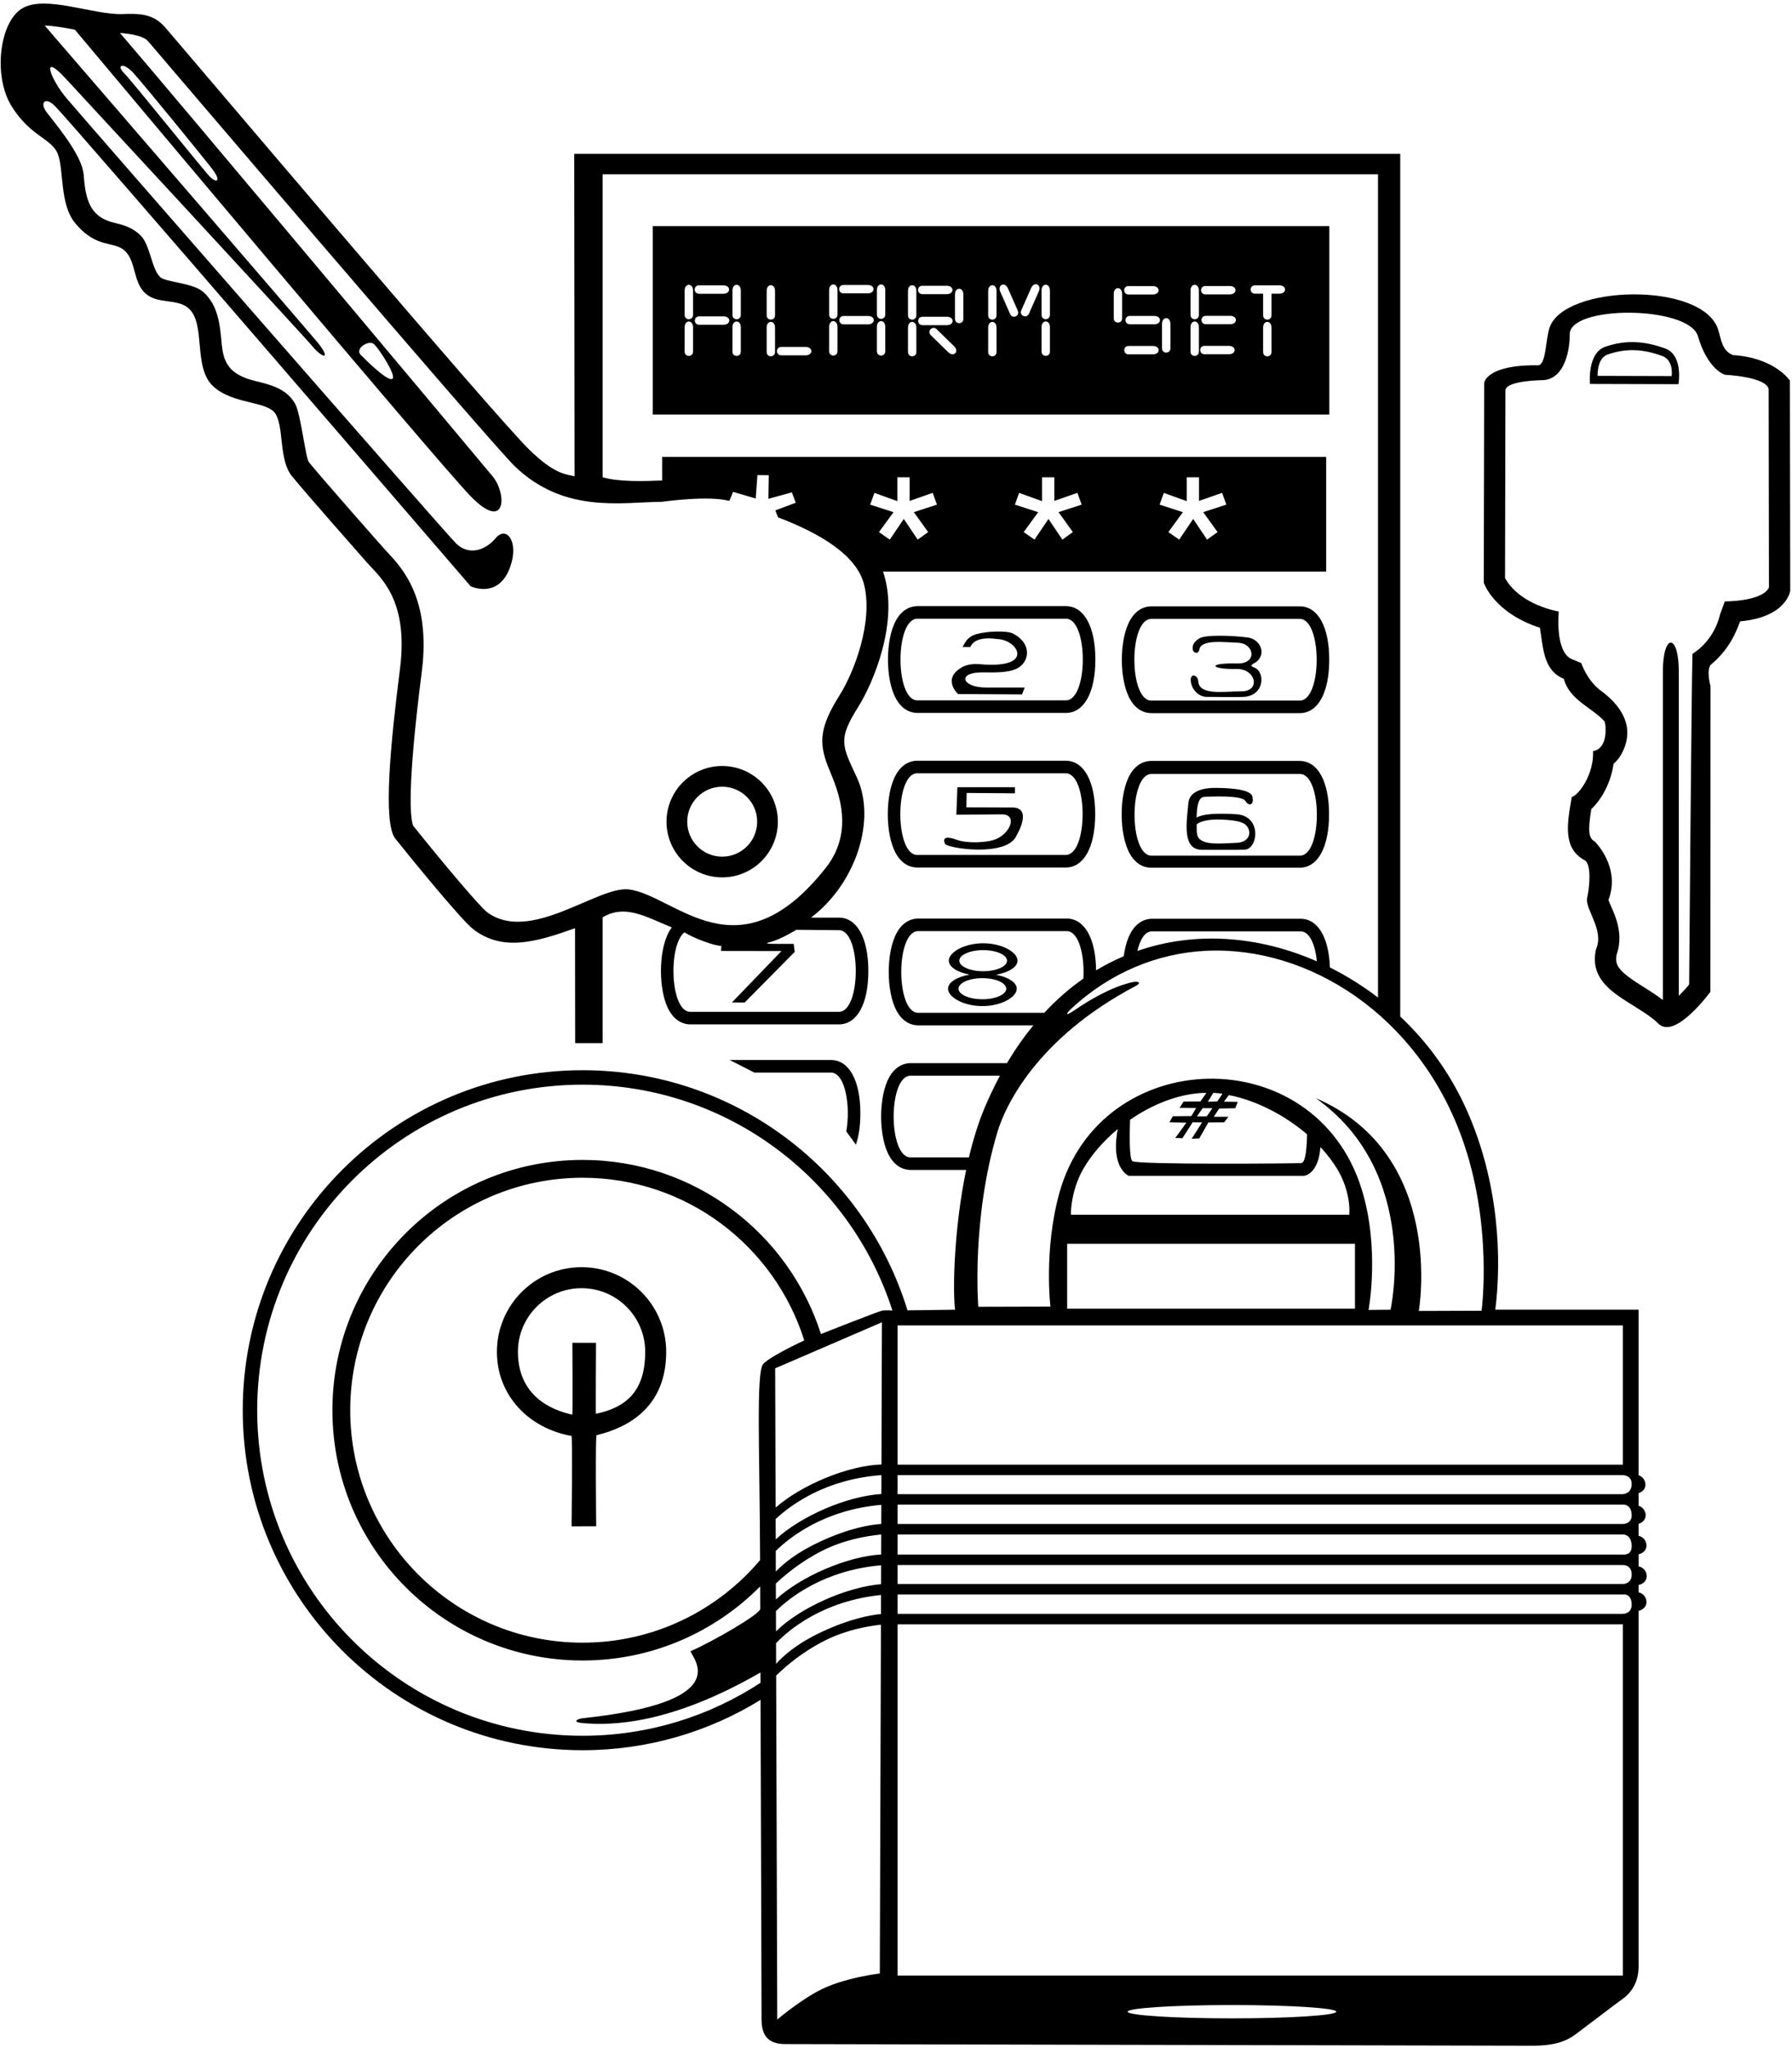 <?xml version="1.0" encoding="UTF-8"?>
<svg xmlns="http://www.w3.org/2000/svg" xmlns:xlink="http://www.w3.org/1999/xlink" width="491pt" height="561pt" viewBox="0 0 491 561" version="1.1">
<g id="surface1">
<path style=" stroke:none;fill-rule:nonzero;fill:rgb(0%,0%,0%);fill-opacity:1;" d="M 159.344 347.062 C 146.535 347.062 136.152 357.445 136.152 370.254 C 136.152 382.125 144.82 391.195 156.578 393.281 C 156.906 393.34 156.605 418.047 156.605 418.047 L 163.355 418.023 C 163.355 418.023 163.105 393.164 163.457 393.082 C 172.078 391.004 182.535 385.453 182.535 370.254 C 182.535 357.445 172.152 347.062 159.344 347.062 Z M 163.277 387.227 C 163.199 387.242 163.305 367.785 163.305 367.785 L 156.832 367.77 C 156.832 367.77 156.938 387.48 156.812 387.453 C 146.75 385.211 141.906 378.906 141.906 370.254 C 141.906 360.621 149.715 352.816 159.344 352.816 C 168.973 352.816 176.781 360.621 176.781 370.254 C 176.781 380.703 171.926 385.406 163.277 387.227 "/>
<path style=" stroke:none;fill-rule:nonzero;fill:rgb(0%,0%,0%);fill-opacity:1;" d="M 178.844 61.926 L 178.844 113.539 L 364.227 113.539 L 364.227 61.926 Z M 330.266 78.332 L 336.941 78.332 C 339.043 78.332 339.043 80.625 336.941 80.625 L 330.266 80.625 C 328.695 80.625 328.695 78.332 330.266 78.332 Z M 189.883 96.305 C 189.883 97.875 187.59 97.875 187.59 96.305 L 187.59 89.629 C 187.59 87.527 189.883 87.527 189.883 89.629 Z M 189.883 86.258 C 189.883 87.828 187.59 87.828 187.59 86.258 L 187.59 79.578 C 187.59 77.48 189.883 77.48 189.883 79.578 Z M 191.52 78.156 L 198.195 78.156 C 200.297 78.156 200.297 80.453 198.195 80.453 L 191.52 80.453 C 189.949 80.453 189.949 78.156 191.52 78.156 Z M 198.246 88.945 L 191.57 88.945 C 189.996 88.945 189.996 86.652 191.57 86.652 L 198.246 86.652 C 200.344 86.652 200.344 88.945 198.246 88.945 Z M 202.98 96.305 C 202.98 97.875 200.684 97.875 200.684 96.305 L 200.684 89.629 C 200.684 87.527 202.98 87.527 202.98 89.629 Z M 202.98 86.258 C 202.98 87.828 200.684 87.828 200.684 86.258 L 200.684 79.578 C 200.684 77.48 202.98 77.48 202.98 79.578 Z M 212.355 96.402 C 212.355 97.977 210.062 97.977 210.062 96.402 L 210.062 89.73 C 210.062 87.629 212.355 87.629 212.355 89.73 Z M 212.355 86.355 C 212.355 87.93 210.062 87.93 210.062 86.355 L 210.062 79.68 C 210.062 77.578 212.355 77.578 212.355 79.68 Z M 220.734 97.32 L 214.059 97.32 C 212.488 97.32 212.488 95.023 214.059 95.023 L 220.734 95.023 C 222.836 95.023 222.836 97.32 220.734 97.32 Z M 229.465 96.195 C 229.465 97.77 227.172 97.77 227.172 96.195 L 227.172 89.52 C 227.172 87.422 229.465 87.422 229.465 89.52 Z M 229.465 86.148 C 229.465 87.723 227.172 87.723 227.172 86.148 L 227.172 79.473 C 227.172 77.371 229.465 77.371 229.465 79.473 Z M 231.105 78.051 L 237.777 78.051 C 239.879 78.051 239.879 80.344 237.777 80.344 L 231.105 80.344 C 229.531 80.344 229.531 78.051 231.105 78.051 Z M 237.828 88.84 L 231.152 88.84 C 229.578 88.84 229.578 86.543 231.152 86.543 L 237.828 86.543 C 239.93 86.543 239.93 88.84 237.828 88.84 Z M 242.562 96.195 C 242.562 97.77 240.27 97.77 240.27 96.195 L 240.27 89.52 C 240.27 87.422 242.562 87.422 242.562 89.52 Z M 242.562 86.148 C 242.562 87.723 240.27 87.723 240.27 86.148 L 240.27 79.473 C 240.27 77.371 242.562 77.371 242.562 79.473 Z M 251.078 96.41 C 251.078 97.984 248.785 97.984 248.785 96.41 L 248.785 89.734 C 248.785 87.637 251.078 87.637 251.078 89.734 Z M 251.078 86.363 C 251.078 87.938 248.785 87.938 248.785 86.363 L 248.785 79.688 C 248.785 77.586 251.078 77.586 251.078 79.688 Z M 252.719 78.266 L 259.395 78.266 C 261.492 78.266 261.492 80.559 259.395 80.559 L 252.719 80.559 C 251.145 80.559 251.145 78.266 252.719 78.266 Z M 252.766 86.762 L 259.441 86.762 C 261.539 86.762 261.539 89.055 259.441 89.055 L 252.766 89.055 C 251.191 89.055 251.191 86.762 252.766 86.762 Z M 259.809 96.465 L 255.027 91.801 C 253.902 90.703 255.508 89.062 256.633 90.16 L 261.41 94.82 C 262.914 96.285 261.312 97.93 259.809 96.465 Z M 263.961 87.332 C 263.961 88.902 261.664 88.902 261.664 87.332 L 261.664 80.656 C 261.664 78.555 263.961 78.555 263.961 80.656 Z M 273.047 96.41 C 273.047 97.984 270.754 97.984 270.754 96.41 L 270.754 89.734 C 270.754 87.637 273.047 87.637 273.047 89.734 Z M 273.047 86.363 C 273.047 87.938 270.754 87.938 270.754 86.363 L 270.754 79.688 C 270.754 77.586 273.047 77.586 273.047 79.688 Z M 276.781 86.035 L 274.078 79.93 C 273.23 78.008 275.328 77.078 276.18 79.004 L 278.879 85.105 C 279.516 86.543 277.418 87.473 276.781 86.035 Z M 284.621 79.824 L 281.922 85.926 C 281.285 87.363 279.188 86.438 279.824 84.996 L 282.523 78.895 C 283.375 76.973 285.473 77.902 284.621 79.824 Z M 287.672 96.281 C 287.672 97.855 285.379 97.855 285.379 96.281 L 285.379 89.605 C 285.379 87.508 287.672 87.508 287.672 89.605 Z M 287.672 86.234 C 287.672 87.809 285.379 87.809 285.379 86.234 L 285.379 79.559 C 285.379 77.457 287.672 77.457 287.672 79.559 Z M 307.457 87.172 C 307.457 88.742 305.164 88.742 305.164 87.172 L 305.164 80.492 C 305.164 78.395 307.457 78.395 307.457 80.492 Z M 309.199 78.359 L 315.875 78.359 C 317.977 78.359 317.977 80.652 315.875 80.652 L 309.199 80.652 C 307.629 80.652 307.629 78.359 309.199 78.359 Z M 315.898 97.051 L 309.223 97.051 C 307.652 97.051 307.652 94.758 309.223 94.758 L 315.898 94.758 C 318 94.758 318 97.051 315.898 97.051 Z M 316.246 88.824 L 309.57 88.824 C 307.996 88.824 307.996 86.531 309.57 86.531 L 316.246 86.531 C 318.348 86.531 318.348 88.824 316.246 88.824 Z M 320.684 95.391 C 320.684 96.961 318.391 96.961 318.391 95.391 L 318.391 88.715 C 318.391 86.613 320.684 86.613 320.684 88.715 Z M 328.492 96.305 C 328.492 97.875 326.195 97.875 326.195 96.305 L 326.195 89.629 C 326.195 87.527 328.492 87.527 328.492 89.629 Z M 328.492 86.258 C 328.492 87.828 326.195 87.828 326.195 86.258 L 326.195 79.578 C 326.195 77.48 328.492 77.48 328.492 79.578 Z M 336.707 97.023 L 330.031 97.023 C 328.461 97.023 328.461 94.73 330.031 94.73 L 336.707 94.73 C 338.809 94.73 338.809 97.023 336.707 97.023 Z M 337.055 88.797 L 330.379 88.797 C 328.805 88.797 328.805 86.504 330.379 86.504 L 337.055 86.504 C 339.156 86.504 339.156 88.797 337.055 88.797 Z M 348.383 96.41 C 348.383 97.984 346.09 97.984 346.09 96.41 L 346.09 89.734 C 346.09 87.637 348.383 87.637 348.383 89.734 Z M 350.523 80.438 L 348.383 80.438 L 348.383 86.363 C 348.383 87.938 346.09 87.938 346.09 86.363 L 346.09 80.438 L 343.852 80.438 C 342.277 80.438 342.277 78.145 343.852 78.145 L 350.523 78.145 C 352.625 78.145 352.625 80.438 350.523 80.438 "/>
<path style=" stroke:none;fill-rule:nonzero;fill:rgb(0%,0%,0%);fill-opacity:1;" d="M 251.359 195.262 L 292.051 195.262 C 297.031 195.262 300.125 189.66 300.125 180.641 C 300.125 171.617 297.031 166.016 292.051 166.016 L 251.359 166.016 C 250.012 166.016 247.465 166.5 245.59 169.746 C 242.531 175.039 242.531 186.238 245.59 191.531 C 247.465 194.777 250.012 195.262 251.359 195.262 Z M 251.359 169.453 L 292.051 169.453 C 298.227 169.453 298.227 191.82 292.051 191.82 L 251.359 191.82 C 245.184 191.82 245.184 169.453 251.359 169.453 "/>
<path style=" stroke:none;fill-rule:nonzero;fill:rgb(0%,0%,0%);fill-opacity:1;" d="M 315.441 195.32 L 356.133 195.32 C 361.109 195.32 364.203 189.719 364.203 180.695 C 364.203 171.676 361.109 166.07 356.133 166.07 L 315.441 166.07 C 314.09 166.07 311.543 166.559 309.668 169.805 C 306.613 175.098 306.613 186.297 309.668 191.59 C 311.543 194.836 314.09 195.32 315.441 195.32 Z M 315.441 169.512 L 356.133 169.512 C 362.309 169.512 362.309 191.879 356.133 191.879 L 315.441 191.879 C 309.266 191.879 309.266 169.512 315.441 169.512 "/>
<path style=" stroke:none;fill-rule:nonzero;fill:rgb(0%,0%,0%);fill-opacity:1;" d="M 245.539 233.871 C 247.414 237.117 249.961 237.602 251.312 237.602 L 292.004 237.602 C 296.984 237.602 300.078 231.996 300.078 222.977 C 300.078 213.957 296.984 208.352 292.004 208.352 L 251.312 208.352 C 249.961 208.352 247.414 208.84 245.539 212.086 C 242.484 217.379 242.484 228.578 245.539 233.871 Z M 251.312 211.793 L 292.004 211.793 C 298.18 211.793 298.18 234.16 292.004 234.16 L 251.312 234.16 C 245.137 234.16 245.137 211.793 251.312 211.793 "/>
<path style=" stroke:none;fill-rule:nonzero;fill:rgb(0%,0%,0%);fill-opacity:1;" d="M 309.621 233.926 C 311.496 237.176 314.043 237.66 315.395 237.66 L 356.086 237.66 C 361.062 237.66 364.156 232.055 364.156 223.035 C 364.156 214.016 361.062 208.41 356.086 208.41 L 315.395 208.41 C 314.043 208.41 311.496 208.895 309.621 212.141 C 306.562 217.438 306.562 228.633 309.621 233.926 Z M 315.492 211.984 L 356.184 211.984 C 362.359 211.984 362.359 234.352 356.184 234.352 L 315.492 234.352 C 309.316 234.352 309.316 211.984 315.492 211.984 "/>
<path style=" stroke:none;fill-rule:nonzero;fill:rgb(0%,0%,0%);fill-opacity:1;" d="M 234.512 313.504 C 235.309 311.203 235.738 308.312 235.738 304.945 C 235.738 295.926 232.645 290.32 227.668 290.32 L 199.918 290.32 L 206.691 293.762 L 227.668 293.762 C 231.691 293.762 233.094 303.258 231.871 309.875 L 234.512 313.504 "/>
<path style=" stroke:none;fill-rule:nonzero;fill:rgb(0%,0%,0%);fill-opacity:1;" d="M 451.199 431.691 C 451.199 430.375 450.227 429.223 448.961 429.016 C 448.961 427.902 448.961 426.797 448.961 425.695 C 450.152 425.453 451.133 424.543 451.133 423.305 C 451.133 422.008 450.195 420.867 448.961 420.637 C 448.961 419.535 448.961 418.441 448.961 417.355 C 450.047 417.051 450.906 416.184 450.906 415.023 C 450.906 413.809 450.078 412.738 448.961 412.414 C 448.961 411.25 448.961 410.094 448.961 408.953 C 450.016 408.629 450.844 407.773 450.844 406.637 C 450.844 405.445 450.047 404.395 448.961 404.047 C 448.961 380.312 448.961 358.711 448.961 358.711 L 409.707 358.711 C 411.422 345.129 410.891 323.953 401.695 303.633 C 397.266 293.84 391.043 285.348 383.66 278.406 L 383.66 42.137 L 157.336 42.137 L 157.426 130.441 C 154.48 129.809 151.762 129.605 145.293 123.434 C 135.828 114.398 48.516 11.168 45.074 7.297 C 41.633 3.426 37.328 3.754 33.461 3.855 C 25.504 4.07 12.812 -1.305 6.363 2.137 C -0.09 5.578 -2.016 20.648 3.137 29.02 C 8.297 37.406 14.105 37.836 15.824 42.137 C 17.543 46.438 16.301 55.898 20.555 61.062 C 26.578 68.375 31.309 65.797 34.32 68.805 C 37.332 71.816 36.469 77.41 39.91 80.422 C 43.352 83.43 48.59 81.641 51.738 84.504 C 56.473 88.809 52.816 100.637 58.406 105.797 C 64 110.957 73.461 109.668 75.613 113.539 C 77.762 117.41 76.473 126.012 79.914 130.312 C 83.355 134.613 99.699 153.109 99.699 153.109 C 103.141 157.41 112.172 163.004 109.594 183.219 C 107.012 203.438 104.859 225.371 108.301 229.672 C 111.742 233.977 126.367 252.039 129.809 254.621 C 137.797 260.609 146.758 258.09 157.555 254.223 L 157.59 285.703 L 165.113 285.703 L 165.113 251.242 C 171.195 247.664 176.551 250.883 184.078 254.012 C 183.84 254.324 183.605 254.668 183.383 255.055 C 180.328 260.348 180.328 271.547 183.383 276.84 C 185.258 280.086 187.805 280.57 189.156 280.57 L 229.848 280.57 C 234.824 280.57 237.922 274.969 237.922 265.945 C 237.922 256.926 234.824 251.324 229.848 251.324 L 222.223 251.324 C 234.656 241.844 240.141 224.43 234.758 212.898 C 230.645 204.078 229.555 202.504 235.188 193.543 C 239.129 187.277 246.59 170.129 241.949 156.551 L 363.367 156.551 L 363.367 125.152 L 181.422 125.152 L 181.422 131.598 C 176.484 131.797 169.605 132.027 165.113 130.715 L 165.113 47.73 L 377.566 47.73 L 377.566 273.219 C 373.41 270.031 368.988 267.27 364.387 264.969 C 364.102 256.715 361.078 251.637 356.34 251.637 L 315.652 251.637 C 314.301 251.637 311.754 252.121 309.879 255.371 C 308.898 257.066 308.254 259.379 307.898 261.902 C 305.324 262.996 302.797 264.273 300.324 265.762 C 300.223 257.004 297.156 251.582 292.262 251.582 L 251.57 251.582 C 250.219 251.582 247.672 252.066 245.801 255.312 C 242.742 260.605 242.742 271.805 245.801 277.098 C 247.672 280.344 250.219 280.828 251.57 280.828 L 283.129 280.828 C 280.574 283.949 278.156 287.391 275.91 291.18 L 249.488 291.18 C 248.137 291.18 245.59 291.664 243.715 294.914 C 240.66 300.207 240.66 311.406 243.715 316.699 C 245.59 319.945 248.137 320.43 249.488 320.43 L 264.719 320.43 C 261.383 336.48 261.008 353.305 261.691 358.711 L 248.648 358.887 C 236.965 320.809 201.539 293.117 159.629 293.117 C 108.199 293.117 66.508 334.809 66.508 386.238 C 66.508 437.668 108.199 479.359 159.629 479.359 C 177.508 479.359 194.203 474.309 208.387 465.574 C 208.527 508.527 208.664 550.992 208.664 553.141 C 208.664 557.551 210.535 559.848 215.156 559.848 C 222.754 559.848 382.555 560.207 419.82 560.293 C 425.938 560.305 429.16 559.059 431.633 557.23 C 434.105 555.402 441.898 549.41 444.59 547.477 C 447.273 545.539 448.961 542.59 448.961 538.609 C 448.961 536.496 448.961 487.059 448.961 441.18 C 450.152 440.938 451.133 440.027 451.133 438.789 C 451.133 437.492 450.195 436.352 448.961 436.117 C 448.961 435.445 448.961 434.773 448.961 434.102 C 450.18 433.879 451.199 432.953 451.199 431.691 Z M 229.848 254.766 C 236.023 254.766 236.023 277.129 229.848 277.129 L 189.156 277.129 C 183.578 277.129 183.035 258.883 187.535 255.352 C 189.953 256.91 195.656 259.066 197.652 259.066 L 197.547 260.457 L 214.121 260.484 L 200.555 274.547 L 204.039 274.574 L 217.754 260.699 L 217.461 258.512 C 217.461 258.512 213.891 258.523 211.746 258.508 C 210.336 258.496 209.543 258.395 210.777 258.098 C 213.898 257.344 218.199 254.656 218.199 254.656 Z M 318.883 134.988 L 325.152 137.254 L 325.152 130.723 L 328.52 130.723 L 328.52 137.195 L 334.852 134.988 L 336.012 138.215 L 329.684 140.273 L 333.602 145.73 L 330.727 147.793 L 326.926 142.133 L 323.094 147.793 L 320.129 145.73 L 324.109 140.273 L 317.719 138.215 Z M 279.234 134.988 L 285.508 137.254 L 285.508 130.723 L 288.875 130.723 L 288.875 137.195 L 295.203 134.988 L 296.367 138.215 L 290.035 140.273 L 293.957 145.73 L 291.082 147.793 L 287.277 142.133 L 283.445 147.793 L 280.484 145.73 L 284.465 140.273 L 278.074 138.215 Z M 239.59 134.988 L 245.863 137.254 L 245.863 130.723 L 249.23 130.723 L 249.23 137.195 L 255.559 134.988 L 256.723 138.215 L 250.391 140.273 L 254.312 145.73 L 251.438 147.793 L 247.633 142.133 L 243.801 147.793 L 240.84 145.73 L 244.816 140.273 L 238.43 138.215 Z M 181.422 137.43 C 181.422 137.43 194.184 135.617 199.773 137.195 C 199.867 137.223 200.855 134.711 200.855 134.711 L 207.062 136.531 L 207.531 130.125 L 210.648 130.152 L 210.547 136.617 L 216.969 134.855 L 218.031 137.699 L 212.438 139.793 C 212.438 139.793 213.145 141.68 213.227 141.711 C 224.891 146.18 234.871 152.141 236.801 160.281 C 239.234 170.531 233.977 184.156 230.09 190.336 C 224.664 198.969 224.285 203.223 226.805 209.777 C 228.531 214.273 235.047 226.539 226.281 237.66 C 202.312 268.07 185.172 245.348 172.391 243.609 C 163.957 242.461 145.223 258.652 133.422 249.805 C 131.297 248.145 121.312 236.285 113.199 226.152 C 112.469 224.289 111.414 216.5 115.566 183.98 C 118.129 163.891 110.164 155.492 105.883 150.98 C 105.273 150.336 87.926 130.691 84.613 126.551 C 83.75 125.473 82.391 113.344 80.875 110.613 C 78.551 106.434 74.027 105.34 70.031 104.375 C 62.383 102.527 61.168 98.969 60.703 93.777 C 60.277 89.047 59.793 83.691 55.789 80.051 C 52.844 77.371 45.449 77.379 43.879 75.887 C 41.527 73.656 41.145 67.113 38.578 64.547 C 36.207 62.176 33.473 61.535 31.48 61.07 C 24.832 59.512 23.477 55.18 22.938 47.949 C 22.566 42.961 16.691 35.73 12.859 30.859 C 10.707 28.125 12.402 26.273 15.18 29.164 C 21.133 35.348 128.949 160.566 128.949 160.566 C 128.949 160.566 136.691 164.293 139.844 155.117 C 142.223 148.203 138.695 143.934 135.828 147.375 C 132.961 150.816 128.375 152.25 124.934 148.809 C 121.492 145.367 22.848 32.391 18.262 26.941 C 13.672 21.492 11.094 14.035 17.977 21.492 C 24.855 28.949 82.781 91.461 85.648 94.898 C 88.516 98.34 91.098 98.629 86.508 93.18 C 82.441 88.348 25.184 21.992 12.25 7.004 C 14.641 7.051 17.766 7.602 20.516 8.133 C 29.977 19.414 119.715 126.398 128.949 135.906 C 138.695 145.941 138.984 135.332 134.969 130.457 C 131.211 125.895 45.055 23.109 32.871 9.031 C 36.238 9.301 39.305 9.871 40.574 11.297 C 41.297 12.117 134.48 121.434 141.133 127.789 C 154.668 140.707 170.195 137.547 181.422 137.43 Z M 36.613 20.059 C 39.48 23.215 54.68 41.852 57.832 45.867 C 60.988 49.879 59.266 50.168 57.547 48.445 C 55.828 46.727 36.188 22.215 34.031 20.059 C 31.738 17.766 33.746 16.902 36.613 20.059 Z M 102.566 94.328 C 104 95.762 108.875 103.215 107.441 103.789 C 106.008 104.363 100.422 98.777 98.84 97.195 C 97.117 95.473 101.133 92.895 102.566 94.328 Z M 315.652 255.078 L 356.34 255.078 C 358.879 255.078 360.371 258.855 360.824 263.301 C 345.125 256.41 327.656 254.879 311.641 260.457 C 312.355 257.363 313.684 255.078 315.652 255.078 Z M 251.57 277.391 C 245.395 277.391 245.395 255.023 251.57 255.023 L 292.262 255.023 C 295.688 255.023 297.207 261.902 296.836 268.031 C 293.086 270.645 289.504 273.754 286.129 277.391 Z M 311.098 270.09 C 313.098 269.035 311.684 268.645 310.035 269.047 C 304.215 270.453 298.379 273.98 294.562 276.582 C 291.117 278.926 292.566 277.148 293.562 276.227 C 304.152 266.391 317.156 261.043 330.516 260.41 C 358.656 259.082 388.375 278.137 400.473 311.406 C 409.16 335.297 405.949 358.996 405.949 358.996 L 388.742 359.055 C 388.742 359.055 396.336 316.164 360.512 300.766 C 389.43 321.27 381.004 358.711 381.004 358.711 L 374.98 358.77 C 374.98 358.77 378.16 341.938 373.062 325.613 C 360.188 284.414 301.469 285.949 290.223 326.875 C 285.957 342.41 287.809 357.852 287.809 357.852 L 268.051 357.906 C 268.051 357.906 266.09 333.945 273.328 309.922 C 275.32 303.316 283.762 284.504 311.098 270.09 Z M 309.254 322.039 L 357.285 322.039 C 357.285 322.039 361.199 321.785 361.797 314.176 C 363.586 316.09 365.152 318.105 366.402 320.188 C 369.516 325.367 369.91 330.531 369.691 332.684 L 293.438 332.684 C 293.336 330.992 293.867 325.301 296.789 320.199 C 299.074 316.215 302.387 312.449 306.266 309.234 C 304.203 320 309.254 322.039 309.254 322.039 Z M 332.195 303.523 L 330.645 305.758 L 327.965 305.75 L 329.516 303.52 Z M 330.941 301.746 L 332.445 299.312 C 332.445 299.312 334.812 299.527 334.922 299.527 C 335.027 299.527 333.52 301.68 333.52 301.68 Z M 328.898 301.68 L 324.289 301.711 L 323.199 303.426 L 327.738 303.477 L 326.43 305.68 L 321.352 305.727 L 320.402 307.383 L 325.074 307.484 L 322.016 311.684 L 323.98 311.742 L 326.777 307.387 L 329.371 307.406 L 326.52 311.887 L 328.59 311.801 L 331.086 307.43 L 335.418 307.395 L 336.566 305.871 L 332.566 305.871 L 334.047 303.609 L 338.441 303.527 L 339.137 301.781 L 335.363 301.73 C 335.363 301.73 336.652 299.914 336.734 299.93 C 344.219 301.406 352 305.422 358.137 310.676 C 358.09 313.336 357.848 318.426 356.57 318.539 C 354.992 318.684 311.406 319.027 310.258 318.023 C 309.363 317.242 309.516 310.27 309.629 306.688 C 316.031 302.262 323.516 299.371 330.512 299.316 C 330.582 299.316 328.898 301.68 328.898 301.68 Z M 371.254 340.645 L 371.254 358.426 L 292.395 358.426 L 292.395 340.645 Z M 249.488 316.988 C 243.312 316.988 243.312 294.621 249.488 294.621 L 273.977 294.621 C 272.461 297.449 271.023 300.445 269.691 303.633 C 267.984 307.73 266.594 312.285 265.48 316.988 Z M 245.941 363.012 L 444.66 363.012 L 444.66 401.16 L 245.941 401.16 Z M 209.113 373.578 C 207.121 375.777 208.168 397.801 208.262 427.297 C 196.586 441.117 179.141 449.906 159.629 449.906 C 124.469 449.906 95.961 421.402 95.961 386.238 C 95.961 351.078 124.469 322.57 159.629 322.57 C 188.129 322.57 212.242 341.301 220.363 367.121 C 220.363 367.121 211.078 371.41 209.113 373.578 Z M 241.066 540.512 C 241.066 540.512 230.914 541.676 224.137 545.332 C 218.551 548.348 212.965 553.129 212.965 553.129 L 212.664 458.934 C 214.715 456.891 219.473 452.59 226.156 449.254 C 231.535 446.566 237.312 445.414 241.375 444.977 Z M 241.383 442.062 C 238.273 442.363 232.82 443.387 225.297 446.887 C 218.215 450.184 214.473 453.641 212.652 455.703 L 212.633 450.031 C 215.953 446.566 225.34 438.48 241.398 436.844 Z M 241.41 433.875 C 231.805 434.688 219.047 440.422 212.625 446.812 L 212.605 441.242 C 216.516 437.414 225.953 430.059 241.426 428.703 Z M 241.438 425.742 C 232.086 426.285 219.395 431.789 212.594 438.078 L 212.582 433.723 C 214.887 431.52 219.375 427.68 225.461 424.641 C 231.195 421.773 237.379 420.652 241.453 420.285 Z M 241.465 417.387 C 238.535 417.586 232.793 418.461 224.602 422.273 C 218.234 425.234 214.57 428.328 212.57 430.426 L 212.555 424.789 C 216.406 420.988 225.883 413.52 241.48 412.152 Z M 241.488 409.191 C 232.094 409.738 219.32 415.293 212.543 421.621 L 212.523 416.047 C 216.828 412.027 226.32 405.129 241.508 404.012 Z M 241.516 401.105 C 232.379 401.367 219.648 406.676 212.516 412.906 L 212.391 374.77 L 241.641 362.152 Z M 241.641 358.984 C 240.566 359.199 224.934 365.371 224.934 365.371 C 216.102 337.719 190.211 317.688 159.629 317.688 C 121.77 317.688 91.078 348.379 91.078 386.238 C 91.078 424.098 121.77 454.789 159.629 454.789 C 178.66 454.789 195.867 447.02 208.285 434.496 C 208.293 436.527 208.301 438.578 208.309 440.648 C 208.312 442.074 195.414 449.531 189.18 452.262 C 190.262 454.828 200.898 466.207 159.707 470.594 C 157.938 470.816 156.855 471.66 159.457 471.91 C 167.598 472.691 183.75 472.277 208.363 458.07 C 208.367 459.012 208.371 459.953 208.371 460.895 C 194.363 470.062 177.621 475.402 159.629 475.402 C 110.387 475.402 70.469 435.48 70.469 386.238 C 70.469 336.996 110.387 297.074 159.629 297.074 C 199.348 297.074 232.988 323.055 244.52 358.945 C 244.52 358.945 242.715 358.77 241.641 358.984 Z M 337.559 552.801 C 321.77 552.801 308.969 551.984 308.969 550.977 C 308.969 549.969 321.77 549.152 337.559 549.152 C 353.348 549.152 366.148 549.969 366.148 550.977 C 366.148 551.984 353.348 552.801 337.559 552.801 Z M 444.66 541.086 L 245.941 541.086 L 245.941 444.879 L 444.66 444.879 Z M 444.66 442.012 L 245.941 442.012 L 245.941 436.707 L 444.66 436.707 C 444.66 436.707 446.961 436.242 447.07 439.359 C 447.16 442.047 444.66 442.012 444.66 442.012 Z M 444.66 433.84 L 245.941 433.84 L 245.941 428.641 L 444.66 428.641 C 444.66 428.641 447.176 428.5 447.07 431.402 C 446.977 433.875 444.66 433.84 444.66 433.84 Z M 444.66 425.773 L 245.941 425.773 L 245.941 420.266 L 444.66 420.266 C 444.66 420.266 446.945 420.113 447.07 423.336 C 447.176 426.133 444.66 425.773 444.66 425.773 Z M 444.66 417.398 L 245.941 417.398 L 245.941 412.094 L 444.66 412.094 C 444.66 412.094 446.98 411.832 447.07 414.949 C 447.141 417.422 444.66 417.398 444.66 417.398 Z M 444.66 409.227 L 245.941 409.227 L 245.941 404.027 L 444.66 404.027 C 444.66 404.027 447.07 403.98 447.07 406.453 C 447.07 409.145 444.66 409.227 444.66 409.227 "/>
<path style=" stroke:none;fill-rule:nonzero;fill:rgb(0%,0%,0%);fill-opacity:1;" d="M 197.875 240.301 C 206.301 240.301 213.129 233.473 213.129 225.051 C 213.129 216.625 206.301 209.797 197.875 209.797 C 189.453 209.797 182.621 216.625 182.621 225.051 C 182.621 233.473 189.453 240.301 197.875 240.301 Z M 197.875 215.469 C 203.164 215.469 207.457 219.758 207.457 225.051 C 207.457 230.34 203.164 234.629 197.875 234.629 C 192.586 234.629 188.297 230.34 188.297 225.051 C 188.297 219.758 192.586 215.469 197.875 215.469 "/>
<path style=" stroke:none;fill-rule:nonzero;fill:rgb(0%,0%,0%);fill-opacity:1;" d="M 262.5 190.09 L 280.02 190.195 L 280.766 188.309 C 280.766 188.309 274.656 188.32 270.242 188.312 C 263.391 188.305 262.109 184.039 269.387 184.152 C 272.574 184.199 276.32 184.266 278.629 183.102 C 282.172 181.312 282.812 176.215 277.566 173.523 C 275.867 172.652 270.383 172.867 267.562 173.676 C 265.328 174.316 264.648 175.496 263.738 177.223 L 265.871 177.223 C 267.168 173.891 273.125 175.027 273.125 175.027 C 278.816 175.031 284 183.328 268.367 181.91 C 266.234 181.758 264.684 182.117 263.559 182.762 C 257.961 185.973 262.5 190.09 262.5 190.09 "/>
<path style=" stroke:none;fill-rule:nonzero;fill:rgb(0%,0%,0%);fill-opacity:1;" d="M 278.602 228.691 C 278.602 228.691 283.117 221.156 277.32 221.152 L 264.777 221.109 L 264.863 217.176 L 278.102 217.285 L 278.105 215.613 L 262.32 215.609 L 262.035 223.145 L 274.445 223.039 C 279.129 223.039 276.648 228.82 272.074 230.113 C 269.23 230.914 264.535 230.883 262.301 230.062 C 259.648 229.09 258.121 229.121 258.91 231.09 C 259.414 232.344 276.141 234.926 278.602 228.691 "/>
<path style=" stroke:none;fill-rule:nonzero;fill:rgb(0%,0%,0%);fill-opacity:1;" d="M 330.57 190.855 C 332.613 190.855 338.633 190.984 340.676 190.875 C 346.684 190.559 346.68 183.824 343.578 182.789 C 341.969 182.254 343.688 181.715 344.227 181.285 C 347.156 178.941 345.168 175.062 341.969 174.617 C 338.098 174.078 330.461 173.758 328.633 174.832 C 326.805 175.906 326.699 177.09 326.805 177.844 C 326.961 178.914 328.348 179.32 328.633 177.844 C 329.172 175.059 335.34 175.918 339.172 176.035 C 343.688 176.176 344.656 181.848 338.957 181.715 C 330.461 181.516 331.754 183.387 338.742 183.219 C 344.129 183.09 345.52 189.348 340.141 189.348 C 335.266 189.348 328.562 190.566 328.312 186.555 C 328.203 184.832 326.055 184.188 326.27 186.555 C 326.484 188.918 328.527 190.855 330.57 190.855 "/>
<path style=" stroke:none;fill-rule:nonzero;fill:rgb(0%,0%,0%);fill-opacity:1;" d="M 329.277 232.746 C 331.43 232.746 339.602 232.812 341.105 232.707 C 344.727 232.445 345.785 223.434 338.742 223.008 C 332.602 222.633 329.328 223.035 327.863 223.938 C 327.902 221.266 328.27 218.414 329.816 218.273 C 331.32 218.141 340.246 217.738 341.215 219.352 C 342.184 220.965 343.688 220.531 343.148 218.168 C 342.613 215.801 334.762 215.801 332.613 215.801 C 330.461 215.801 325.945 216.34 325.621 219.887 C 325.18 224.777 323.742 232.746 329.277 232.746 Z M 336.379 224.574 C 338.469 224.762 340.684 225.004 341.684 226.312 C 342.969 227.988 342.402 230.797 338.527 230.855 C 336.008 230.895 331.414 231.512 329.219 230.207 C 327.602 229.246 327.941 227.629 327.883 225.805 C 329.117 224.688 332.152 224.203 336.379 224.574 "/>
<path style=" stroke:none;fill-rule:nonzero;fill:rgb(0%,0%,0%);fill-opacity:1;" d="M 278.801 263.117 C 278.801 260.816 274.586 258.352 269.383 258.352 C 264.184 258.352 259.969 260.816 259.969 263.117 C 259.969 264.828 262.309 266.297 265.652 266.934 C 262.195 267.551 259.754 269.047 259.754 270.793 C 259.754 273.09 263.969 275.555 269.168 275.555 C 274.367 275.555 278.586 273.09 278.586 270.793 C 278.586 269.082 276.242 267.613 272.898 266.973 C 276.355 266.355 278.801 264.863 278.801 263.117 Z M 275.707 270.793 C 275.707 272.391 272.781 273.684 269.168 273.684 C 265.559 273.684 262.629 272.391 262.629 270.793 C 262.629 269.195 265.559 267.902 269.168 267.902 C 272.781 267.902 275.707 269.195 275.707 270.793 Z M 269.383 266.004 C 265.773 266.004 262.844 264.711 262.844 263.117 C 262.844 261.52 265.773 260.227 269.383 260.227 C 272.996 260.227 275.922 261.52 275.922 263.117 C 275.922 264.711 272.996 266.004 269.383 266.004 "/>
<path style=" stroke:none;fill-rule:nonzero;fill:rgb(0%,0%,0%);fill-opacity:1;" d="M 490.426 104.246 C 490.426 104.246 486.309 97.957 474.812 97.258 C 471.801 96.035 471.605 92.984 470.777 90.32 C 466.664 77.055 428.484 77.91 424.562 89.777 C 423.449 93.148 423.633 99.867 421.461 100.055 C 407.285 99.82 406.664 104.828 406.664 104.828 L 406.547 159.582 C 406.547 159.582 409.227 167.816 421.926 171.93 C 422.855 177.523 422.855 183.582 428.449 185.91 C 430.195 191.852 435.789 193.484 439.633 197.559 C 440.098 198.727 440.594 205.074 436.488 205.715 C 436.777 212.004 432.645 217.715 430.66 218.297 C 429.383 225.539 428.098 232.395 434.273 235.652 C 436.078 236.848 435.555 242.879 434.855 246.023 C 434.332 249.168 439.633 254.758 437.301 260.004 C 434.738 271.301 448.137 274.215 454.426 280.391 C 459 284.844 468.641 271.652 468.641 271.652 L 468.672 187.902 C 468.672 187.902 467.52 183.945 468.641 182.184 C 472.484 178.922 474.871 175.453 476.793 170.184 C 489.535 169.035 490.516 161.836 490.516 161.836 Z M 472.59 164.715 L 471.32 168.188 C 469.48 175.934 463.727 179.055 463.727 179.055 C 463.473 186.855 462.816 269.648 462.816 269.648 C 461.906 270.758 460.926 271.82 459.988 272.738 L 459.988 184.008 C 459.988 173.336 455.617 173.336 455.617 184.008 L 455.617 273.883 C 454.012 272.684 452.34 271.566 450.656 270.52 C 443.699 266.199 442.289 264.547 442.961 261.398 C 445.309 254.73 441.492 248.887 440.711 246.488 C 444.156 237.527 436.996 230.504 436.996 230.504 C 435.281 229.598 435.02 227.734 436.008 221.605 C 438.91 218.891 441.398 214.262 442.109 209.191 C 442.883 208.504 443.586 207.723 444.129 206.77 C 448.691 198.758 443.395 192.656 438.711 189.242 C 434.84 186.426 433.254 181.602 433.254 181.602 L 430.688 180.535 C 425.969 178.566 427.09 167.48 427.09 167.48 C 427.09 167.48 416.555 165.828 412.375 158.328 L 412.484 106.965 C 412.434 104.164 422.98 104.109 422.98 104.109 C 428.992 103.59 430.156 95.215 430.094 91.605 C 429.953 83.539 462.609 83.648 465.215 92.047 C 465.324 92.402 467.449 100.551 472.621 102.652 C 472.621 102.652 483.887 103.145 484.602 106.551 L 484.688 160.922 C 482.805 164.797 472.59 164.715 472.59 164.715 "/>
<path style=" stroke:none;fill-rule:nonzero;fill:rgb(0%,0%,0%);fill-opacity:1;" d="M 456.527 95.551 C 450.605 93.312 445.402 93.117 440.184 94.859 C 434.781 96.312 435.645 105.156 435.645 105.156 L 459.902 105.223 C 459.902 105.223 461.242 97.609 456.527 95.551 Z M 458.02 103.004 L 437.742 102.945 C 437.742 102.945 437.465 97.883 440.758 97 C 445.984 95.258 450.66 95.699 455.641 97.578 C 458.688 98.906 458.02 103.004 458.02 103.004 "/>
</g>
</svg>
